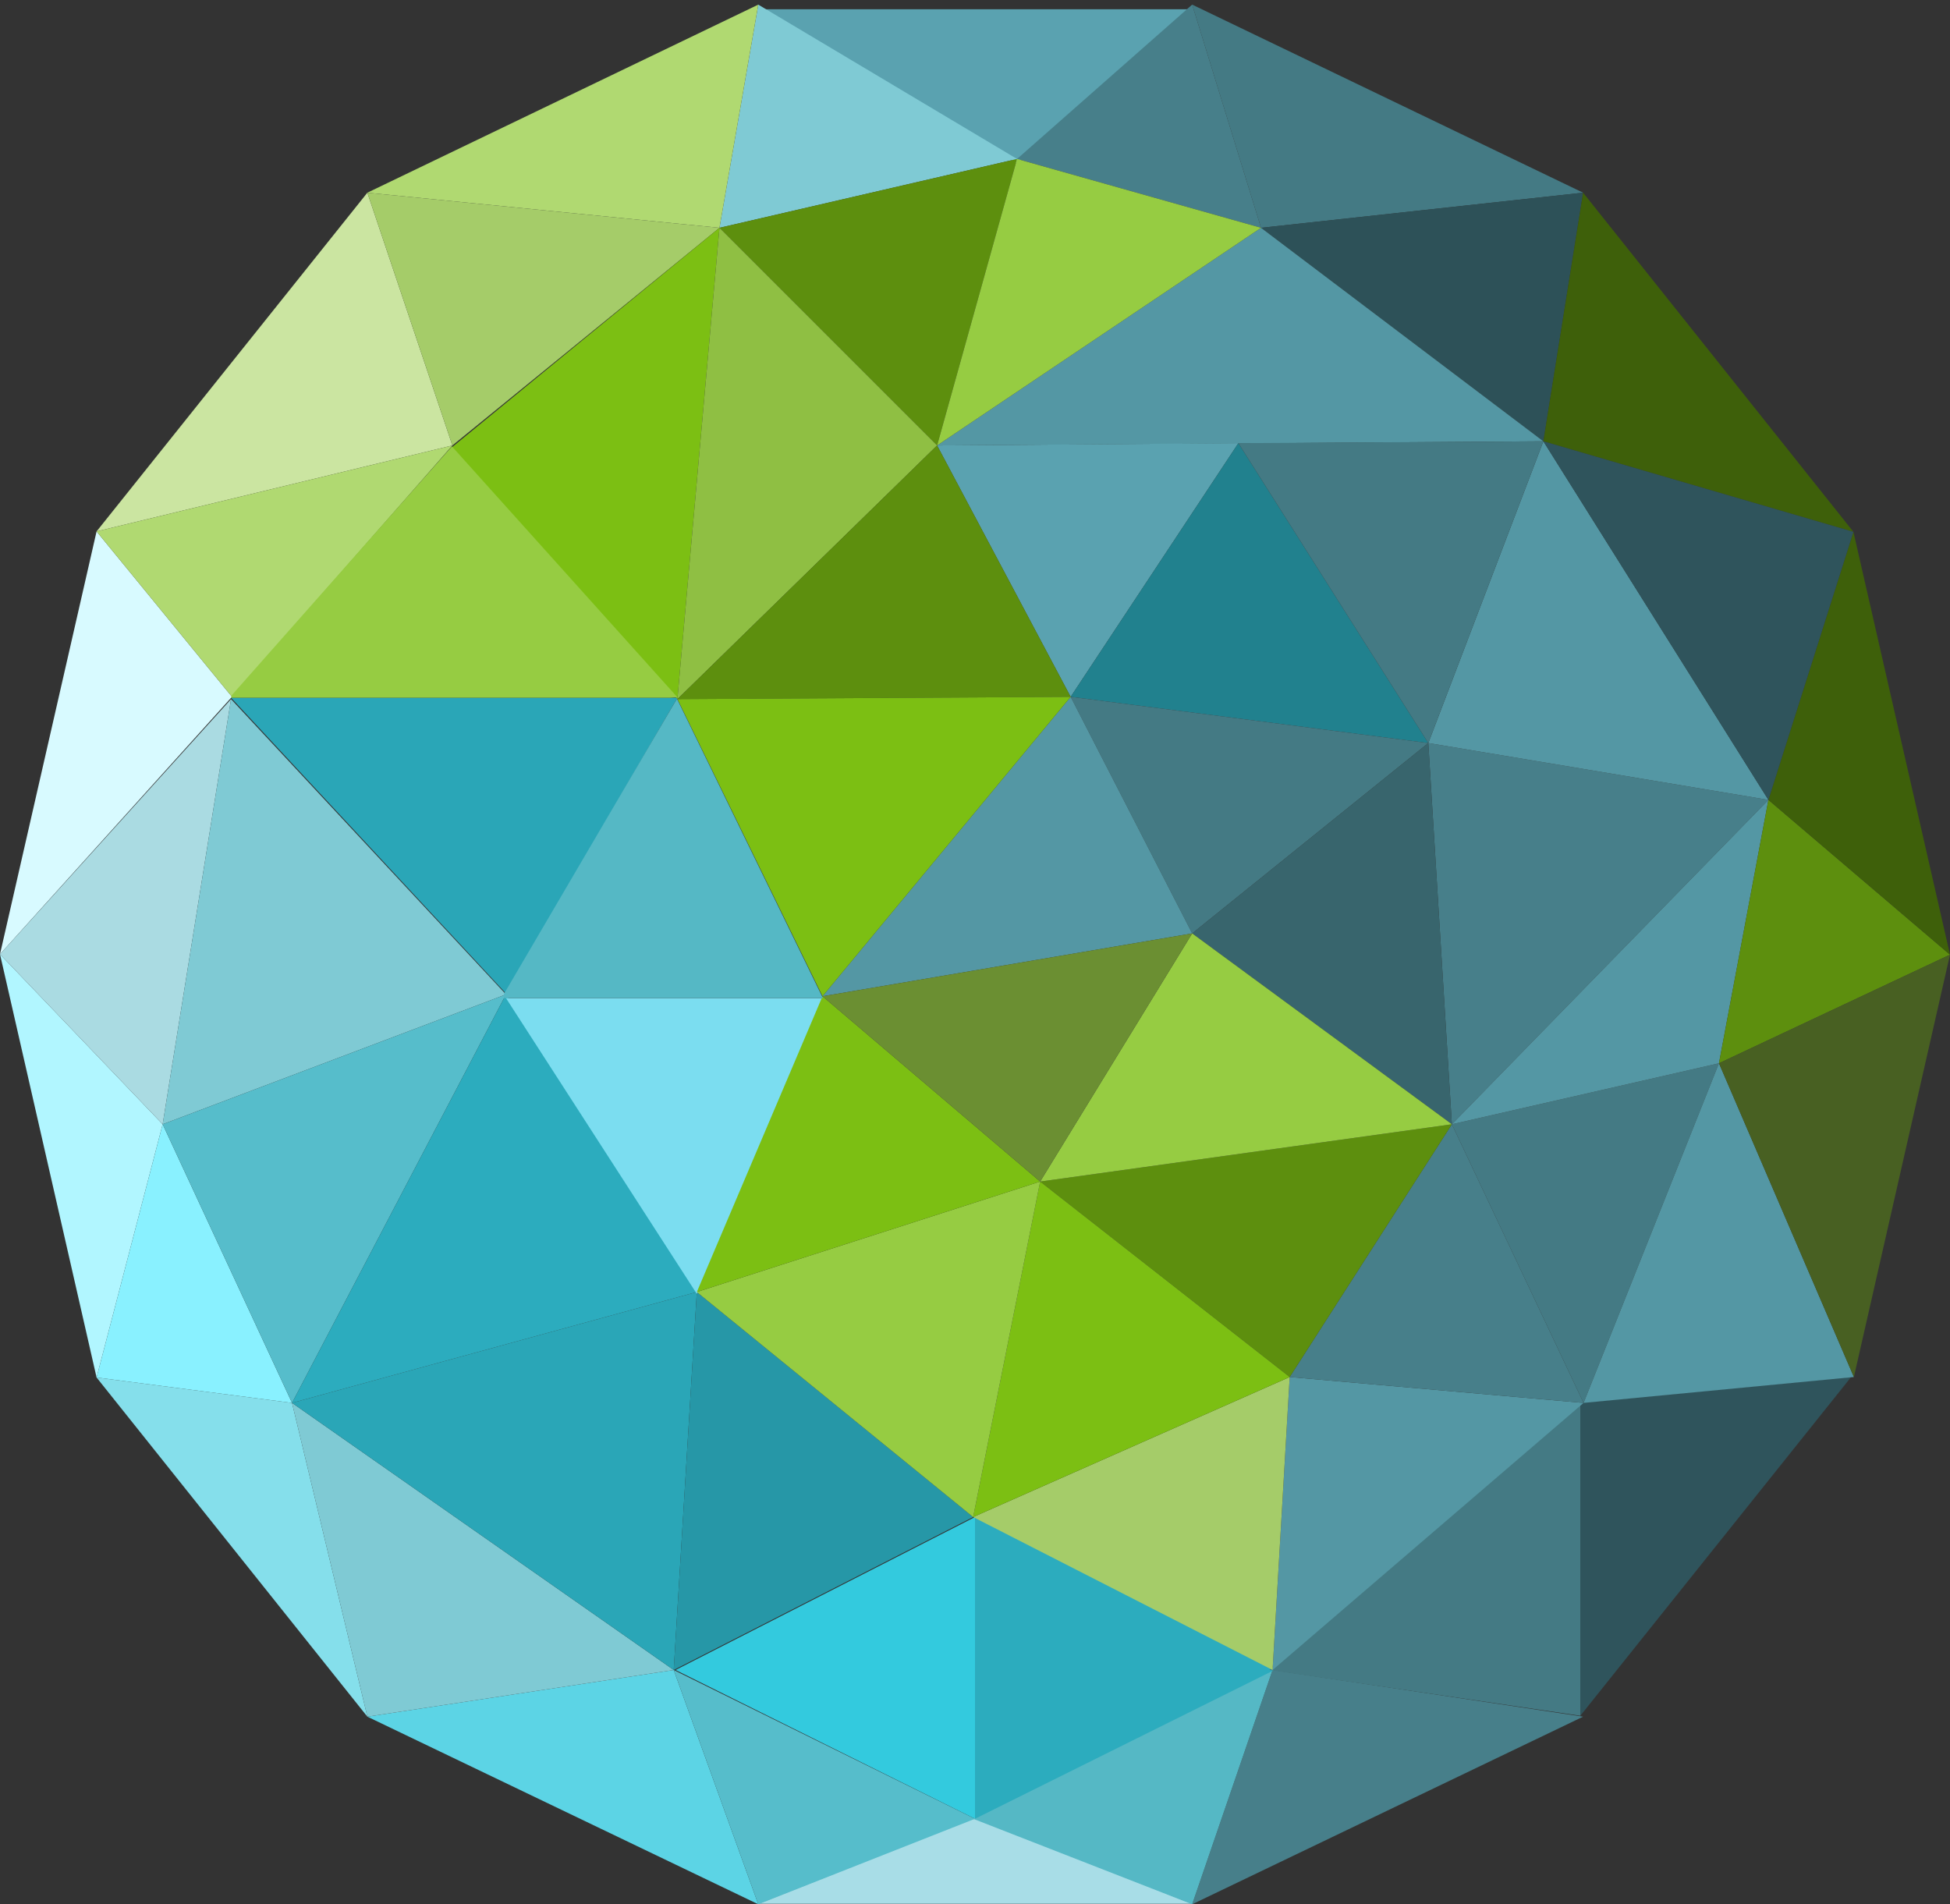 <?xml version="1.0" encoding="utf-8"?>
<!-- Generator: Adobe Illustrator 19.0.0, SVG Export Plug-In . SVG Version: 6.00 Build 0)  -->
<svg version="1.1" id="Layer_1" xmlns="http://www.w3.org/2000/svg" xmlns:xlink="http://www.w3.org/1999/xlink" x="0px" y="0px"
	 viewBox="0 0 422 412.1" style="enable-background:new 0 0 422 412.1;" xml:space="preserve">
<rect x="0" y="0" width="422" height="412.1" fill="#333333" stroke="none"/>
<style type="text/css">
	.st0{fill:#477F8A;}
	.st1{fill:#447A84;}
	.st2{fill:#5497A4;}
	.st3{fill:none;}
	.st4{fill:#85DFEB;}
	.st5{fill:#5CD4E5;}
	.st6{fill:#A8DDE7;}
	.st7{fill:#2F545C;}
	.st8{fill:#B1F6FF;}
	.st9{fill:#D8FAFF;}
	.st10{fill:#5AA2B0;}
	.st11{fill:#7FCAD4;}
	.st12{fill:#AADBE2;}
	.st13{fill:#89F1FF;}
	.st14{fill:#56BDCB;}
	.st15{fill:#2AA6B7;}
	.st16{fill:#33CADE;}
	.st17{fill:#55B8C5;}
	.st18{fill:#2CACBE;}
	.st19{fill:#2697A7;}
	.st20{fill:#2D5158;}
	.st21{fill:#5D8F0E;}
	.st22{fill:#21818E;}
	.st23{fill:#38656D;}
	.st24{fill:#486022;}
	.st25{fill:#CBE5A1;}
	.st26{fill:#B0D971;}
	.st27{fill:#3E600A;}
	.st28{fill:#A5CC69;}
	.st29{fill:#7CBF13;}
	.st30{fill:#8FBF43;}
	.st31{fill:#96CC42;}
	.st32{fill:#7BDDF0;}
	.st33{fill:#6B8F32;}
</style>
<g id="XMLID_784_">
	<polygon id="XMLID_865_" class="st0" points="314.2,243.3 309.1,160.8 382.7,173.1 	"/>
	<polygon id="XMLID_864_" class="st1" points="342.7,303.6 314.2,243.3 372,230.1 	"/>
	<polygon id="XMLID_863_" class="st2" points="382.7,173.1 314.2,243.3 372,230.1 	"/>
	<path id="XMLID_862_" class="st3" d="M87.1,289.7"/>
	<polygon id="XMLID_861_" class="st3" points="164.1,412 79.5,371.4 20.9,298.1 0,206.5 20.9,115 79.5,41.2 164.1,0 258,0 
		342.6,41.2 401.1,114.8 422,206.5 401.1,298.1 342.6,371.4 258,412 	"/>
	<polygon id="XMLID_860_" class="st4" points="20.9,298.1 63.2,303.6 79.5,371.5 	"/>
	<polygon id="XMLID_859_" class="st5" points="164.1,412.1 145.8,361.4 79.5,371.5 	"/>
	<polygon id="XMLID_858_" class="st6" points="258,412 211,393.4 164.1,412 	"/>
	<polygon id="XMLID_857_" class="st0" points="342.6,371.5 258,412.1 275.4,361.4 	"/>
	<polygon id="XMLID_856_" class="st7" points="400.6,298 342,303.6 342,371.3 	"/>
	<polygon id="XMLID_855_" class="st8" points="0,206.5 35.2,243.3 20.9,298.1 	"/>
	<polygon id="XMLID_854_" class="st9" points="20.9,115 50.2,150.8 0,206.5 	"/>
	<polygon id="XMLID_853_" class="st10" points="258,2 220.1,35.4 164.1,2 	"/>
	<polygon id="XMLID_839_" class="st1" points="342.6,41.7 272.9,49.3 258,1 	"/>
	<polygon id="XMLID_838_" class="st11" points="220.1,34.4 155.7,49.3 164.1,1 	"/>
	<polygon id="XMLID_837_" class="st0" points="272.9,49.3 220.1,34.4 258,1 	"/>
	<polygon id="XMLID_836_" class="st12" points="35.2,243.3 50,151.3 0,206.5 	"/>
	<polygon id="XMLID_835_" class="st13" points="63.2,303.6 20.9,298.1 35.2,243.3 	"/>
	<polygon id="XMLID_834_" class="st11" points="50,151.3 109.5,215.2 35.2,243.3 	"/>
	<polygon id="XMLID_833_" class="st14" points="63.2,303.6 109.5,215.2 35.2,243.3 	"/>
	<polygon id="XMLID_832_" class="st11" points="145.8,361.4 63.2,303.6 79.5,371.5 	"/>
	<polygon id="XMLID_831_" class="st14" points="211,393.6 164.1,412.1 145.8,361.4 	"/>
	<polygon id="XMLID_830_" class="st15" points="63.2,303.6 150.8,279.6 145.8,361.4 	"/>
	<polygon id="XMLID_829_" class="st16" points="211,393.6 211,328.3 146.2,361.4 	"/>
	<polygon id="XMLID_828_" class="st17" points="275.4,361.4 210.6,393.6 258,412.1 	"/>
	<polygon id="XMLID_827_" class="st18" points="211,328.3 275.8,361.4 211,393.6 	"/>
	<polygon id="XMLID_826_" class="st1" points="342,303.6 342,371.3 274.7,361.4 	"/>
	<polygon id="XMLID_825_" class="st19" points="210.6,328.3 150.8,279.6 145.8,361.4 	"/>
	<polygon id="XMLID_824_" class="st18" points="109.5,215.2 150.8,279.6 63.2,303.6 	"/>
	<polygon id="XMLID_823_" class="st15" points="146.6,151 109.5,215 50,151 	"/>
	<polygon id="XMLID_822_" class="st20" points="334,95.5 342.6,41.7 272.9,49.3 	"/>
	<polygon id="XMLID_821_" class="st2" points="202.8,96.4 272.9,49.3 334,95.5 	"/>
	<polygon id="XMLID_820_" class="st21" points="372,230.1 422,206.6 382.7,173.1 	"/>
	<polygon id="XMLID_819_" class="st2" points="342.7,303.6 372,230.1 401.2,298 	"/>
	<polygon id="XMLID_818_" class="st2" points="275.4,361.4 279.1,298 342.7,303.6 	"/>
	<polygon id="XMLID_817_" class="st0" points="279.1,298 314.2,243.3 342.7,303.6 	"/>
	<polygon id="XMLID_816_" class="st2" points="334,95.5 309.1,160.8 382.7,173.1 	"/>
	<polygon id="XMLID_815_" class="st10" points="202.8,96.4 231.7,150.8 268,95.9 	"/>
	<path id="XMLID_814_" class="st3" d="M309.1,160.8"/>
	<polygon id="XMLID_813_" class="st22" points="231.7,150.8 268,95.9 309.1,160.8 	"/>
	<polygon id="XMLID_812_" class="st1" points="309.1,160.8 231.7,150.8 258,202 	"/>
	<polygon id="XMLID_811_" class="st23" points="314.2,243.3 258,202 309.1,160.8 	"/>
	<polygon id="XMLID_810_" class="st2" points="231.7,150.8 178,215.6 258,202 	"/>
	<polygon id="XMLID_809_" class="st24" points="422,206.6 372,230.1 401.2,298 	"/>
	<polygon id="XMLID_808_" class="st25" points="79.5,41.7 97.9,96.4 20.9,115 	"/>
	<polygon id="XMLID_807_" class="st26" points="164.1,1 155.7,49.3 79.5,41.7 	"/>
	<polygon id="XMLID_806_" class="st27" points="401.1,115.1 334,95.5 342.6,41.7 	"/>
	<polygon id="XMLID_805_" class="st27" points="422,206.6 382.7,173.1 401.1,115.1 	"/>
	<polygon id="XMLID_804_" class="st26" points="20.9,115 50.2,150.8 97.9,96.4 	"/>
	<polygon id="XMLID_803_" class="st28" points="155.7,49.3 97.9,96.4 79.5,41.7 	"/>
	<polygon id="XMLID_802_" class="st29" points="155.7,49.3 146.6,151.3 97.8,96.8 	"/>
	<polygon id="XMLID_801_" class="st21" points="220.1,34.4 155.7,49.3 202.8,96.4 	"/>
	<polygon id="XMLID_800_" class="st30" points="146.6,151.3 202.8,96.4 155.7,49.3 	"/>
	<polygon id="XMLID_799_" class="st31" points="220.1,34.4 202.8,96.4 272.9,49.3 	"/>
	<polygon id="XMLID_798_" class="st7" points="401.1,115.1 334,95.5 382.7,173.1 	"/>
	<polygon id="XMLID_797_" class="st28" points="210.6,328.3 279.1,298 275.4,361.4 	"/>
	<polygon id="XMLID_796_" class="st21" points="146.6,151.3 231.7,150.8 202.8,96.4 	"/>
	<polygon id="XMLID_795_" class="st21" points="314.2,243.3 279.1,298 225.1,255.7 	"/>
	<polygon id="XMLID_794_" class="st29" points="210.6,328.3 225.1,255.7 279.1,298 	"/>
	<polygon id="XMLID_793_" class="st31" points="150.8,279.6 225.1,255.7 210.6,328.3 	"/>
	<polygon id="XMLID_792_" class="st32" points="109.5,216 178,216 150.8,280 	"/>
	<polygon id="XMLID_791_" class="st29" points="225.1,255.7 178,215.6 150.8,279.6 	"/>
	<polygon id="XMLID_790_" class="st29" points="231.7,150.8 146.6,151.3 178,215.6 	"/>
	<polygon id="XMLID_789_" class="st31" points="225.1,255.7 258,202 314.2,243.3 	"/>
	<polygon id="XMLID_788_" class="st33" points="178,215.6 258,202 225.1,255.7 	"/>
	<polygon id="XMLID_787_" class="st31" points="50,151 145,151 146.6,150.9 97.8,96.6 50.2,150.4 	"/>
	<polygon id="XMLID_786_" class="st17" points="109,216 178,216 178.1,216 146.5,151.2 109,215.2 	"/>
	<polygon id="XMLID_785_" class="st1" points="334,95.5 268,95.9 309.1,160.8 	"/>
</g>
</svg>
